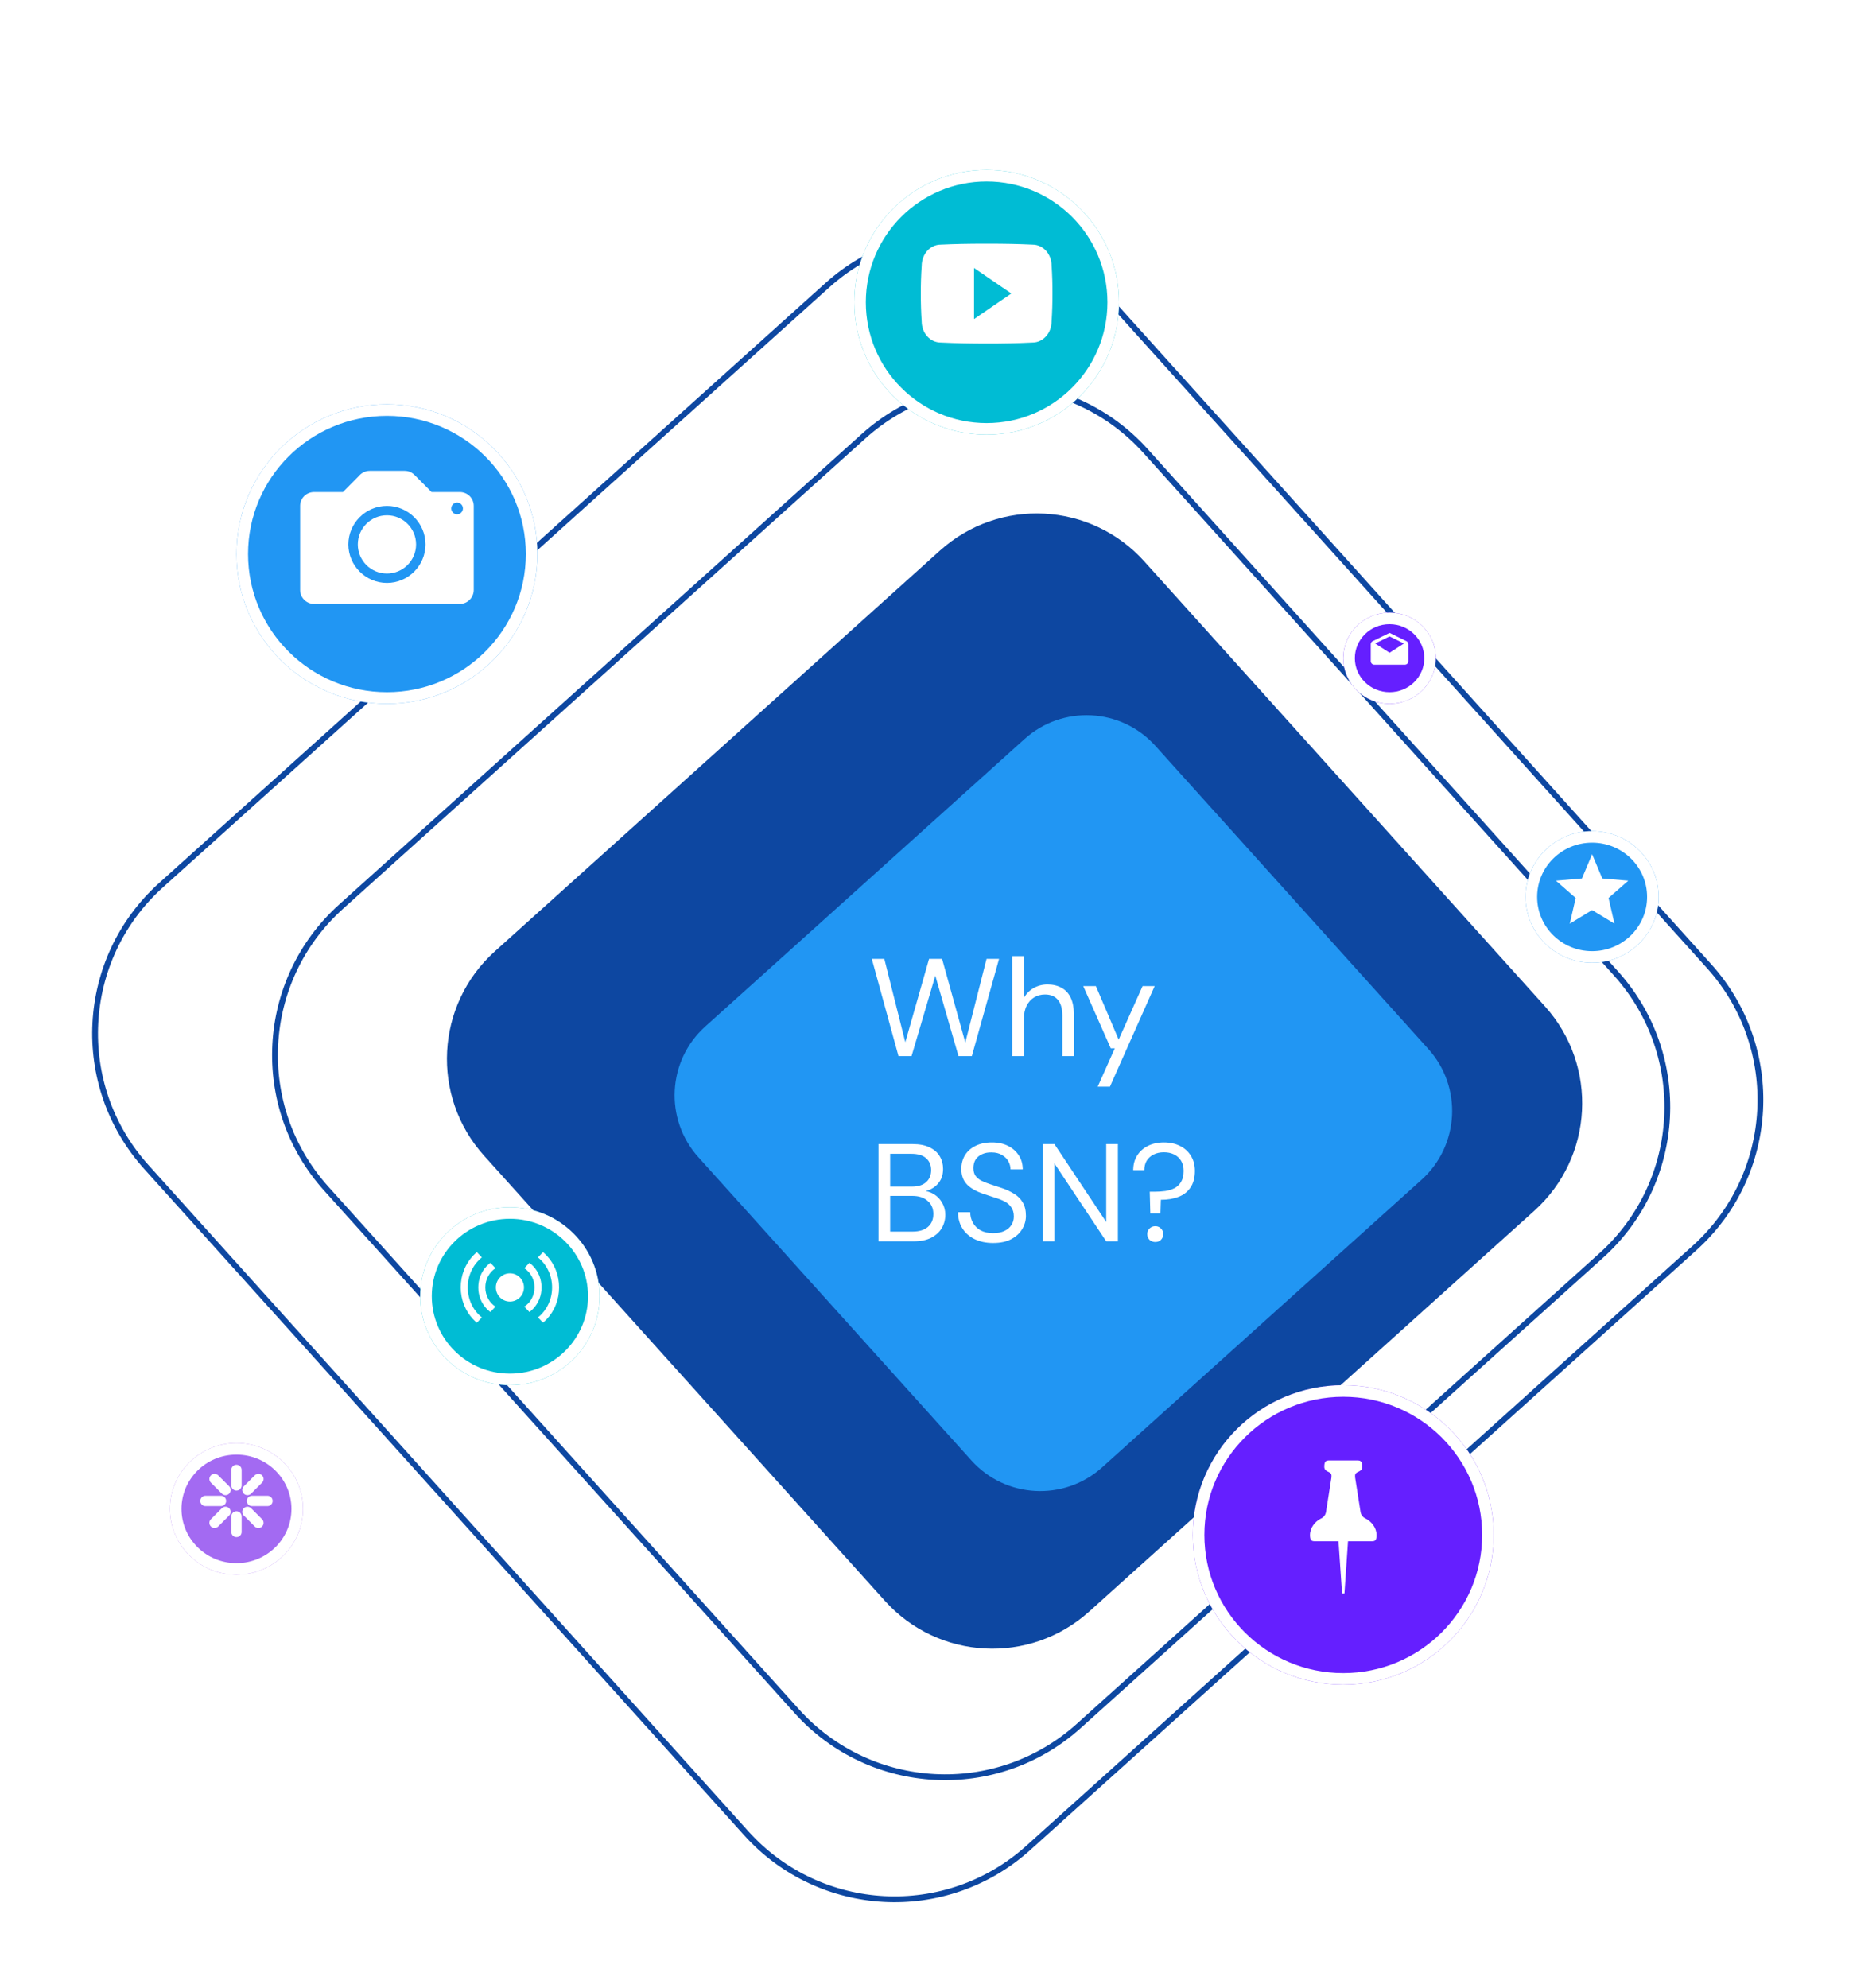 <svg width="639" height="687" viewBox="0 0 639 687" fill="none" xmlns="http://www.w3.org/2000/svg">
<path d="M355.328 638.664C327.008 664.163 283.38 661.876 257.881 633.557L50.581 403.328C25.082 375.008 27.369 331.38 55.688 305.881L285.917 98.582C314.237 73.083 357.865 75.369 383.364 103.689L590.663 333.918C616.162 362.237 613.876 405.866 585.556 431.365L355.328 638.664Z" stroke="#0D47A1" stroke-width="2"/>
<path d="M372.8 596.492C344.481 621.991 300.852 619.704 275.353 591.385L112.754 410.801C87.255 382.481 89.542 338.853 117.861 313.354L298.446 150.755C326.765 125.256 370.394 127.542 395.893 155.862L558.491 336.446C583.99 364.766 581.704 408.394 553.384 433.893L372.8 596.492Z" stroke="#0D47A1" stroke-width="2"/>
<path fill-rule="evenodd" clip-rule="evenodd" d="M376.419 556.95C355.898 575.427 324.283 573.77 305.805 553.249L167.295 399.418C148.818 378.897 150.474 347.282 170.996 328.804L324.827 190.294C345.348 171.817 376.963 173.474 395.441 193.995L533.951 347.826C552.428 368.347 550.771 399.962 530.25 418.44L376.419 556.95Z" fill="#0D47A1"/>
<path fill-rule="evenodd" clip-rule="evenodd" d="M380.906 507.103C367.772 518.929 347.538 517.869 335.713 504.735L241.365 399.952C229.54 386.818 230.6 366.584 243.734 354.759L354.091 255.393C367.225 243.567 387.458 244.628 399.284 257.761L493.631 362.545C505.457 375.678 504.396 395.912 491.263 407.738L380.906 507.103Z" fill="#2196F3"/>
<path d="M310.512 365L301.296 331.4H305.616L312.864 360.2L321.072 331.4H325.584L333.6 360.296L340.944 331.4H345.264L335.856 365H331.248L323.232 337.208L315.024 365H310.512ZM349.813 365V330.44H353.845V344.888C354.645 343.448 355.765 342.312 357.205 341.48C358.677 340.648 360.277 340.232 362.005 340.232C363.861 340.232 365.477 340.616 366.853 341.384C368.229 342.12 369.285 343.256 370.021 344.792C370.757 346.328 371.125 348.264 371.125 350.6V365H367.141V351.032C367.141 348.6 366.629 346.776 365.605 345.56C364.581 344.312 363.093 343.688 361.141 343.688C359.765 343.688 358.517 344.024 357.397 344.696C356.309 345.368 355.445 346.328 354.805 347.576C354.165 348.824 353.845 350.36 353.845 352.184V365H349.813ZM379.359 375.56L385.263 362.312H383.871L374.367 340.808H378.735L386.607 359.288L394.863 340.808H399.039L383.583 375.56H379.359ZM303.6 429V395.4H315.408C317.776 395.4 319.728 395.784 321.264 396.552C322.832 397.288 324 398.312 324.768 399.624C325.536 400.904 325.92 402.344 325.92 403.944C325.92 405.672 325.536 407.112 324.768 408.264C324.032 409.416 323.056 410.296 321.84 410.904C320.656 411.512 319.392 411.88 318.048 412.008L318.72 411.528C320.16 411.56 321.488 411.944 322.704 412.68C323.92 413.416 324.88 414.408 325.584 415.656C326.32 416.904 326.688 418.296 326.688 419.832C326.688 421.528 326.272 423.08 325.44 424.488C324.608 425.864 323.376 426.968 321.744 427.8C320.144 428.6 318.16 429 315.792 429H303.6ZM307.632 425.64H315.36C317.632 425.64 319.392 425.112 320.64 424.056C321.92 422.968 322.56 421.464 322.56 419.544C322.56 417.656 321.904 416.152 320.592 415.032C319.312 413.88 317.536 413.304 315.264 413.304H307.632V425.64ZM307.632 410.088H315.12C317.296 410.088 318.944 409.576 320.064 408.552C321.216 407.528 321.792 406.136 321.792 404.376C321.792 402.68 321.216 401.32 320.064 400.296C318.944 399.272 317.248 398.76 314.976 398.76H307.632V410.088ZM343.226 429.576C340.762 429.576 338.618 429.128 336.794 428.232C334.97 427.336 333.562 426.088 332.57 424.488C331.578 422.888 331.082 421.032 331.082 418.92H335.306C335.306 420.232 335.61 421.448 336.218 422.568C336.826 423.656 337.706 424.536 338.858 425.208C340.042 425.848 341.498 426.168 343.226 426.168C344.73 426.168 346.01 425.928 347.066 425.448C348.154 424.936 348.97 424.248 349.514 423.384C350.09 422.52 350.378 421.544 350.378 420.456C350.378 419.144 350.09 418.088 349.514 417.288C348.97 416.456 348.218 415.784 347.258 415.272C346.298 414.76 345.178 414.312 343.898 413.928C342.65 413.512 341.338 413.08 339.962 412.632C337.306 411.736 335.354 410.616 334.106 409.272C332.858 407.928 332.234 406.184 332.234 404.04C332.234 402.216 332.65 400.616 333.482 399.24C334.346 397.864 335.562 396.792 337.13 396.024C338.73 395.224 340.618 394.824 342.794 394.824C344.938 394.824 346.794 395.224 348.362 396.024C349.962 396.824 351.21 397.928 352.106 399.336C353.002 400.712 353.45 402.312 353.45 404.136H349.226C349.226 403.208 348.986 402.296 348.506 401.4C348.026 400.504 347.29 399.768 346.298 399.192C345.338 398.584 344.122 398.28 342.65 398.28C341.434 398.248 340.346 398.456 339.386 398.904C338.458 399.32 337.722 399.928 337.178 400.728C336.666 401.528 336.41 402.504 336.41 403.656C336.41 404.744 336.634 405.624 337.082 406.296C337.562 406.968 338.234 407.544 339.098 408.024C339.994 408.472 341.034 408.888 342.218 409.272C343.402 409.656 344.714 410.088 346.154 410.568C347.786 411.112 349.226 411.784 350.474 412.584C351.754 413.352 352.746 414.344 353.45 415.56C354.186 416.776 354.554 418.328 354.554 420.216C354.554 421.816 354.122 423.336 353.258 424.776C352.426 426.184 351.178 427.336 349.514 428.232C347.85 429.128 345.754 429.576 343.226 429.576ZM360.366 429V395.4H364.398L382.302 422.328V395.4H386.334V429H382.302L364.398 402.072V429H360.366ZM397.537 419.352L397.345 411.864H398.833C400.177 411.864 401.457 411.784 402.673 411.624C403.921 411.432 405.009 411.096 405.937 410.616C406.897 410.104 407.649 409.368 408.193 408.408C408.769 407.448 409.057 406.2 409.057 404.664C409.057 403.32 408.769 402.168 408.193 401.208C407.617 400.248 406.817 399.512 405.793 399C404.769 398.488 403.585 398.232 402.241 398.232C400.897 398.232 399.713 398.488 398.689 399C397.665 399.512 396.865 400.232 396.289 401.16C395.745 402.056 395.473 403.144 395.473 404.424H391.633C391.633 402.504 392.081 400.824 392.977 399.384C393.873 397.944 395.121 396.824 396.721 396.024C398.321 395.224 400.161 394.824 402.241 394.824C404.321 394.824 406.161 395.224 407.761 396.024C409.393 396.824 410.657 397.96 411.553 399.432C412.481 400.904 412.945 402.648 412.945 404.664C412.945 407.032 412.433 408.952 411.409 410.424C410.417 411.896 409.041 412.968 407.281 413.64C405.521 414.312 403.489 414.648 401.185 414.648L401.041 419.352H397.537ZM399.265 429.24C398.465 429.24 397.793 428.984 397.249 428.472C396.737 427.928 396.481 427.272 396.481 426.504C396.481 425.736 396.737 425.096 397.249 424.584C397.793 424.04 398.465 423.768 399.265 423.768C400.065 423.768 400.721 424.04 401.233 424.584C401.745 425.096 402.001 425.736 402.001 426.504C402.001 427.272 401.745 427.928 401.233 428.472C400.721 428.984 400.065 429.24 399.265 429.24Z" fill="white"/>
<g filter="url(#filter0_d_600_22734)">
<ellipse cx="176.223" cy="444.973" rx="31" ry="30.75" fill="#00BCD4"/>
<path d="M205.223 444.973C205.223 460.836 192.254 473.723 176.223 473.723C160.191 473.723 147.223 460.836 147.223 444.973C147.223 429.11 160.191 416.223 176.223 416.223C192.254 416.223 205.223 429.11 205.223 444.973Z" stroke="white" stroke-width="4"/>
</g>
<ellipse cx="176.224" cy="444.936" rx="4.857" ry="4.885" fill="white"/>
<path fill-rule="evenodd" clip-rule="evenodd" d="M167.722 444.936C167.722 442.119 169.13 439.653 171.236 438.293L169.48 436.422C169.005 436.774 168.556 437.172 168.138 437.617C166.303 439.572 165.293 442.171 165.293 444.936C165.293 447.7 166.303 450.299 168.138 452.254C168.556 452.699 169.005 453.097 169.48 453.449L171.237 451.578C169.13 450.218 167.722 447.752 167.722 444.936Z" fill="white"/>
<path fill-rule="evenodd" clip-rule="evenodd" d="M184.722 444.935C184.722 447.752 183.314 450.218 181.207 451.578L182.963 453.449C183.438 453.097 183.888 452.698 184.305 452.254C186.14 450.299 187.151 447.7 187.151 444.935C187.151 442.171 186.14 439.572 184.305 437.617C183.888 437.172 183.438 436.774 182.963 436.422L181.207 438.293C183.314 439.653 184.722 442.119 184.722 444.935Z" fill="white"/>
<path fill-rule="evenodd" clip-rule="evenodd" d="M161.651 444.934C161.651 440.693 163.568 436.928 166.528 434.568L164.796 432.723C164.34 433.104 163.905 433.516 163.491 433.957C162.153 435.382 161.103 437.042 160.369 438.891C159.608 440.807 159.223 442.84 159.223 444.934C159.223 447.029 159.608 449.062 160.369 450.978C161.103 452.827 162.153 454.487 163.491 455.912C163.905 456.353 164.34 456.765 164.796 457.146L166.528 455.301C163.568 452.941 161.651 449.176 161.651 444.934Z" fill="white"/>
<path fill-rule="evenodd" clip-rule="evenodd" d="M190.795 444.934C190.795 449.176 188.879 452.941 185.918 455.301L187.651 457.121C188.106 456.739 188.542 456.353 188.956 455.912C190.293 454.487 191.343 452.827 192.078 450.978C192.838 449.062 193.224 447.029 193.224 444.934C193.224 442.84 192.838 440.807 192.078 438.891C191.343 437.042 190.293 435.382 188.956 433.957C188.542 433.516 188.106 433.104 187.651 432.723L185.918 434.568C188.879 436.928 190.795 440.693 190.795 444.934Z" fill="white"/>
<g filter="url(#filter1_d_600_22734)">
<ellipse cx="81.723" cy="518.473" rx="23" ry="22.75" fill="#A36AF2"/>
<path d="M102.723 518.473C102.723 529.912 93.341 539.223 81.723 539.223C70.104 539.223 60.723 529.912 60.723 518.473C60.723 507.033 70.104 497.723 81.723 497.723C93.341 497.723 102.723 507.033 102.723 518.473Z" stroke="white" stroke-width="4"/>
</g>
<path fill-rule="evenodd" clip-rule="evenodd" d="M79.936 513.366C79.936 514.353 80.734 515.151 81.722 515.151C82.71 515.151 83.508 514.353 83.508 513.366V508.008C83.508 507.021 82.71 506.223 81.722 506.223C80.734 506.223 79.936 507.021 79.936 508.008V513.366Z" fill="white"/>
<path fill-rule="evenodd" clip-rule="evenodd" d="M81.722 522.293C82.71 522.293 83.508 523.091 83.508 524.079V529.436C83.508 530.424 82.71 531.222 81.722 531.222C80.734 531.222 79.936 530.424 79.936 529.436V524.079C79.936 523.091 80.734 522.293 81.722 522.293Z" fill="white"/>
<path fill-rule="evenodd" clip-rule="evenodd" d="M71.01 516.938H76.367C77.354 516.938 78.152 517.735 78.152 518.723C78.152 519.711 77.354 520.509 76.367 520.509H71.01C70.022 520.509 69.224 519.711 69.224 518.723C69.224 517.735 70.022 516.938 71.01 516.938Z" fill="white"/>
<path fill-rule="evenodd" clip-rule="evenodd" d="M87.08 516.938H92.437C93.425 516.938 94.223 517.735 94.223 518.723C94.223 519.711 93.425 520.509 92.437 520.509H87.08C86.092 520.509 85.294 519.711 85.294 518.723C85.294 517.735 86.092 516.938 87.08 516.938Z" fill="white"/>
<path fill-rule="evenodd" clip-rule="evenodd" d="M76.672 516.196C77.369 516.893 78.502 516.893 79.2 516.196C79.897 515.498 79.897 514.365 79.2 513.668L75.41 509.879C74.713 509.181 73.58 509.181 72.882 509.879C72.185 510.576 72.185 511.709 72.882 512.407L76.672 516.196Z" fill="white"/>
<path fill-rule="evenodd" clip-rule="evenodd" d="M84.25 521.25C84.947 520.552 86.08 520.552 86.778 521.25L90.567 525.039C91.264 525.736 91.264 526.869 90.567 527.567C89.869 528.264 88.736 528.264 88.039 527.567L84.25 523.778C83.552 523.074 83.552 521.947 84.25 521.25Z" fill="white"/>
<path fill-rule="evenodd" clip-rule="evenodd" d="M72.882 525.035L76.672 521.246C77.369 520.548 78.502 520.548 79.2 521.246C79.897 521.943 79.897 523.076 79.2 523.774L75.41 527.563C74.713 528.26 73.58 528.26 72.882 527.563C72.185 526.865 72.185 525.732 72.882 525.035Z" fill="white"/>
<path fill-rule="evenodd" clip-rule="evenodd" d="M84.25 513.672L88.039 509.883C88.736 509.185 89.869 509.185 90.567 509.883C91.264 510.58 91.264 511.713 90.567 512.41L86.778 516.199C86.08 516.897 84.947 516.897 84.25 516.199C83.552 515.502 83.552 514.369 84.25 513.672Z" fill="white"/>
<g filter="url(#filter2_d_600_22734)">
<ellipse cx="550.223" cy="306.973" rx="23" ry="22.75" fill="#2196F3"/>
<path d="M571.223 306.973C571.223 318.412 561.841 327.723 550.223 327.723C538.604 327.723 529.223 318.412 529.223 306.973C529.223 295.533 538.604 286.223 550.223 286.223C561.841 286.223 571.223 295.533 571.223 306.973Z" stroke="white" stroke-width="4"/>
</g>
<path fill-rule="evenodd" clip-rule="evenodd" d="M550.223 314.516L542.498 319.223L544.541 310.344L537.723 304.373L546.712 303.594L550.223 295.223L553.734 303.594L562.723 304.373L555.904 310.344L557.948 319.223L550.223 314.516Z" fill="white"/>
<g filter="url(#filter3_d_600_22734)">
<ellipse cx="480.223" cy="224.473" rx="16" ry="15.75" fill="#651FFF"/>
<path d="M494.223 224.473C494.223 232.037 487.984 238.223 480.223 238.223C472.461 238.223 466.223 232.037 466.223 224.473C466.223 216.908 472.461 210.723 480.223 210.723C487.984 210.723 494.223 216.908 494.223 224.473Z" stroke="white" stroke-width="4"/>
</g>
<path fill-rule="evenodd" clip-rule="evenodd" d="M473.723 222.666C473.723 222.238 473.939 221.841 474.311 221.627L480.223 218.723L486.134 221.627C486.475 221.841 486.723 222.238 486.723 222.666V228.5C486.723 229.173 486.166 229.723 485.485 229.723H474.961C474.28 229.723 473.723 229.173 473.723 228.5V222.666ZM480.223 225.598L485.195 222.39L480.223 219.945L475.25 222.39L480.223 225.598Z" fill="white"/>
<g filter="url(#filter4_d_600_22734)">
<ellipse cx="464.223" cy="527.473" rx="52" ry="51.75" fill="#651FFF"/>
<path d="M514.223 527.473C514.223 554.94 491.846 577.223 464.223 577.223C436.599 577.223 414.223 554.94 414.223 527.473C414.223 500.006 436.599 477.723 464.223 477.723C491.846 477.723 514.223 500.006 514.223 527.473Z" stroke="white" stroke-width="4"/>
</g>
<path fill-rule="evenodd" clip-rule="evenodd" d="M472.004 524.848C471.881 524.796 471.757 524.745 471.644 524.673C470.925 524.262 470.391 523.554 470.217 522.702L468.316 510.616L468.296 510.021C468.296 509.292 468.717 508.974 469.323 508.686C469.395 508.655 469.467 508.624 469.539 508.594C470.278 508.245 470.782 507.793 470.782 506.92C470.782 504.856 470.114 504.723 468.912 504.723H459.533C458.331 504.723 457.664 504.846 457.664 506.92C457.664 507.793 458.167 508.245 458.907 508.594C458.979 508.624 459.05 508.645 459.122 508.686C459.728 508.984 460.15 509.302 460.15 510.021L460.129 510.616L458.229 522.702C458.054 523.554 457.52 524.262 456.801 524.673C456.688 524.745 456.565 524.796 456.441 524.848C454.418 525.895 452.723 528.01 452.723 530.464C452.723 532.097 453.082 532.651 454.284 532.651H462.574L463.807 550.723H464.628L465.861 532.651H474.161C475.363 532.651 475.723 532.169 475.723 530.464C475.723 528.01 474.028 525.895 472.004 524.848Z" fill="white"/>
<g filter="url(#filter5_d_600_22734)">
<circle cx="340.973" cy="101.473" r="45.75" fill="#00BCD4"/>
<circle cx="340.973" cy="101.473" r="43.75" stroke="white" stroke-width="4"/>
</g>
<path fill-rule="evenodd" clip-rule="evenodd" d="M363.427 91.841C363.427 87.798 360.485 84.546 356.85 84.546C351.926 84.312 346.905 84.223 341.776 84.223C341.51 84.223 341.243 84.223 340.976 84.223C340.71 84.223 340.443 84.223 340.176 84.223C335.057 84.223 330.026 84.312 325.102 84.546C321.476 84.546 318.534 87.816 318.534 91.859C318.312 95.057 318.214 98.255 318.223 101.454C318.214 104.652 318.312 107.85 318.525 111.057C318.525 115.1 321.467 118.379 325.094 118.379C330.266 118.622 335.572 118.73 340.967 118.721C346.371 118.739 351.66 118.631 356.841 118.379C360.477 118.379 363.418 115.1 363.418 111.057C363.632 107.85 363.729 104.652 363.721 101.445C363.738 98.246 363.641 95.048 363.427 91.841ZM336.621 110.267V92.613L349.509 101.435L336.621 110.267Z" fill="white"/>
<g filter="url(#filter6_d_600_22734)">
<ellipse cx="133.723" cy="188.473" rx="52" ry="51.75" fill="#2196F3"/>
<path d="M183.723 188.473C183.723 215.94 161.346 238.223 133.723 238.223C106.099 238.223 83.723 215.94 83.723 188.473C83.723 161.006 106.099 138.723 133.723 138.723C161.346 138.723 183.723 161.006 183.723 188.473Z" stroke="white" stroke-width="4"/>
</g>
<path fill-rule="evenodd" clip-rule="evenodd" d="M158.877 170.054H149.141L143.314 164.189C143.314 164.189 143.285 164.16 143.271 164.16L143.242 164.131C142.377 163.269 141.208 162.723 139.881 162.723H127.766C126.352 162.723 125.098 163.326 124.218 164.29V164.304L118.521 170.054H108.569C105.886 170.054 103.723 172.153 103.723 174.826V203.878C103.723 206.552 105.886 208.723 108.569 208.723H158.877C161.545 208.723 163.723 206.552 163.723 203.878V174.826C163.723 172.153 161.545 170.054 158.877 170.054ZM133.721 201.462C126.38 201.462 120.395 195.482 120.395 188.151C120.395 180.805 126.38 174.84 133.721 174.84C141.077 174.84 147.048 180.805 147.048 188.151C147.048 195.482 141.077 201.462 133.721 201.462ZM157.968 177.745C156.858 177.745 155.949 176.84 155.949 175.718C155.949 174.597 156.858 173.691 157.968 173.691C159.079 173.691 159.988 174.597 159.988 175.718C159.988 176.84 159.079 177.745 157.968 177.745Z" fill="white"/>
<path fill-rule="evenodd" clip-rule="evenodd" d="M133.724 178.09C128.156 178.09 123.656 182.589 123.656 188.152C123.656 193.701 128.156 198.215 133.724 198.215C139.276 198.215 143.791 193.715 143.791 188.152C143.791 182.589 139.276 178.09 133.724 178.09Z" fill="white"/>
<defs>
<filter id="filter0_d_600_22734" x="87.223" y="359.223" width="178" height="177.5" filterUnits="userSpaceOnUse" color-interpolation-filters="sRGB">
<feFlood flood-opacity="0" result="BackgroundImageFix"/>
<feColorMatrix in="SourceAlpha" type="matrix" values="0 0 0 0 0 0 0 0 0 0 0 0 0 0 0 0 0 0 127 0" result="hardAlpha"/>
<feMorphology radius="9" operator="dilate" in="SourceAlpha" result="effect1_dropShadow_600_22734"/>
<feOffset dy="3"/>
<feGaussianBlur stdDeviation="24.5"/>
<feColorMatrix type="matrix" values="0 0 0 0 0 0 0 0 0 0 0 0 0 0 0 0 0 0 0.06 0"/>
<feBlend mode="normal" in2="BackgroundImageFix" result="effect1_dropShadow_600_22734"/>
<feBlend mode="normal" in="SourceGraphic" in2="effect1_dropShadow_600_22734" result="shape"/>
</filter>
<filter id="filter1_d_600_22734" x="0.723" y="440.723" width="162" height="161.5" filterUnits="userSpaceOnUse" color-interpolation-filters="sRGB">
<feFlood flood-opacity="0" result="BackgroundImageFix"/>
<feColorMatrix in="SourceAlpha" type="matrix" values="0 0 0 0 0 0 0 0 0 0 0 0 0 0 0 0 0 0 127 0" result="hardAlpha"/>
<feMorphology radius="9" operator="dilate" in="SourceAlpha" result="effect1_dropShadow_600_22734"/>
<feOffset dy="3"/>
<feGaussianBlur stdDeviation="24.5"/>
<feColorMatrix type="matrix" values="0 0 0 0 0 0 0 0 0 0 0 0 0 0 0 0 0 0 0.06 0"/>
<feBlend mode="normal" in2="BackgroundImageFix" result="effect1_dropShadow_600_22734"/>
<feBlend mode="normal" in="SourceGraphic" in2="effect1_dropShadow_600_22734" result="shape"/>
</filter>
<filter id="filter2_d_600_22734" x="469.223" y="229.223" width="162" height="161.5" filterUnits="userSpaceOnUse" color-interpolation-filters="sRGB">
<feFlood flood-opacity="0" result="BackgroundImageFix"/>
<feColorMatrix in="SourceAlpha" type="matrix" values="0 0 0 0 0 0 0 0 0 0 0 0 0 0 0 0 0 0 127 0" result="hardAlpha"/>
<feMorphology radius="9" operator="dilate" in="SourceAlpha" result="effect1_dropShadow_600_22734"/>
<feOffset dy="3"/>
<feGaussianBlur stdDeviation="24.5"/>
<feColorMatrix type="matrix" values="0 0 0 0 0 0 0 0 0 0 0 0 0 0 0 0 0 0 0.06 0"/>
<feBlend mode="normal" in2="BackgroundImageFix" result="effect1_dropShadow_600_22734"/>
<feBlend mode="normal" in="SourceGraphic" in2="effect1_dropShadow_600_22734" result="shape"/>
</filter>
<filter id="filter3_d_600_22734" x="406.223" y="153.723" width="148" height="147.5" filterUnits="userSpaceOnUse" color-interpolation-filters="sRGB">
<feFlood flood-opacity="0" result="BackgroundImageFix"/>
<feColorMatrix in="SourceAlpha" type="matrix" values="0 0 0 0 0 0 0 0 0 0 0 0 0 0 0 0 0 0 127 0" result="hardAlpha"/>
<feMorphology radius="9" operator="dilate" in="SourceAlpha" result="effect1_dropShadow_600_22734"/>
<feOffset dy="3"/>
<feGaussianBlur stdDeviation="24.5"/>
<feColorMatrix type="matrix" values="0 0 0 0 0 0 0 0 0 0 0 0 0 0 0 0 0 0 0.06 0"/>
<feBlend mode="normal" in2="BackgroundImageFix" result="effect1_dropShadow_600_22734"/>
<feBlend mode="normal" in="SourceGraphic" in2="effect1_dropShadow_600_22734" result="shape"/>
</filter>
<filter id="filter4_d_600_22734" x="354.223" y="420.723" width="220" height="219.5" filterUnits="userSpaceOnUse" color-interpolation-filters="sRGB">
<feFlood flood-opacity="0" result="BackgroundImageFix"/>
<feColorMatrix in="SourceAlpha" type="matrix" values="0 0 0 0 0 0 0 0 0 0 0 0 0 0 0 0 0 0 127 0" result="hardAlpha"/>
<feMorphology radius="9" operator="dilate" in="SourceAlpha" result="effect1_dropShadow_600_22734"/>
<feOffset dy="3"/>
<feGaussianBlur stdDeviation="24.5"/>
<feColorMatrix type="matrix" values="0 0 0 0 0 0 0 0 0 0 0 0 0 0 0 0 0 0 0.06 0"/>
<feBlend mode="normal" in2="BackgroundImageFix" result="effect1_dropShadow_600_22734"/>
<feBlend mode="normal" in="SourceGraphic" in2="effect1_dropShadow_600_22734" result="shape"/>
</filter>
<filter id="filter5_d_600_22734" x="237.223" y="0.723" width="207.5" height="207.5" filterUnits="userSpaceOnUse" color-interpolation-filters="sRGB">
<feFlood flood-opacity="0" result="BackgroundImageFix"/>
<feColorMatrix in="SourceAlpha" type="matrix" values="0 0 0 0 0 0 0 0 0 0 0 0 0 0 0 0 0 0 127 0" result="hardAlpha"/>
<feMorphology radius="9" operator="dilate" in="SourceAlpha" result="effect1_dropShadow_600_22734"/>
<feOffset dy="3"/>
<feGaussianBlur stdDeviation="24.5"/>
<feColorMatrix type="matrix" values="0 0 0 0 0 0 0 0 0 0 0 0 0 0 0 0 0 0 0.06 0"/>
<feBlend mode="normal" in2="BackgroundImageFix" result="effect1_dropShadow_600_22734"/>
<feBlend mode="normal" in="SourceGraphic" in2="effect1_dropShadow_600_22734" result="shape"/>
</filter>
<filter id="filter6_d_600_22734" x="23.723" y="81.723" width="220" height="219.5" filterUnits="userSpaceOnUse" color-interpolation-filters="sRGB">
<feFlood flood-opacity="0" result="BackgroundImageFix"/>
<feColorMatrix in="SourceAlpha" type="matrix" values="0 0 0 0 0 0 0 0 0 0 0 0 0 0 0 0 0 0 127 0" result="hardAlpha"/>
<feMorphology radius="9" operator="dilate" in="SourceAlpha" result="effect1_dropShadow_600_22734"/>
<feOffset dy="3"/>
<feGaussianBlur stdDeviation="24.5"/>
<feColorMatrix type="matrix" values="0 0 0 0 0 0 0 0 0 0 0 0 0 0 0 0 0 0 0.06 0"/>
<feBlend mode="normal" in2="BackgroundImageFix" result="effect1_dropShadow_600_22734"/>
<feBlend mode="normal" in="SourceGraphic" in2="effect1_dropShadow_600_22734" result="shape"/>
</filter>
</defs>
</svg>
